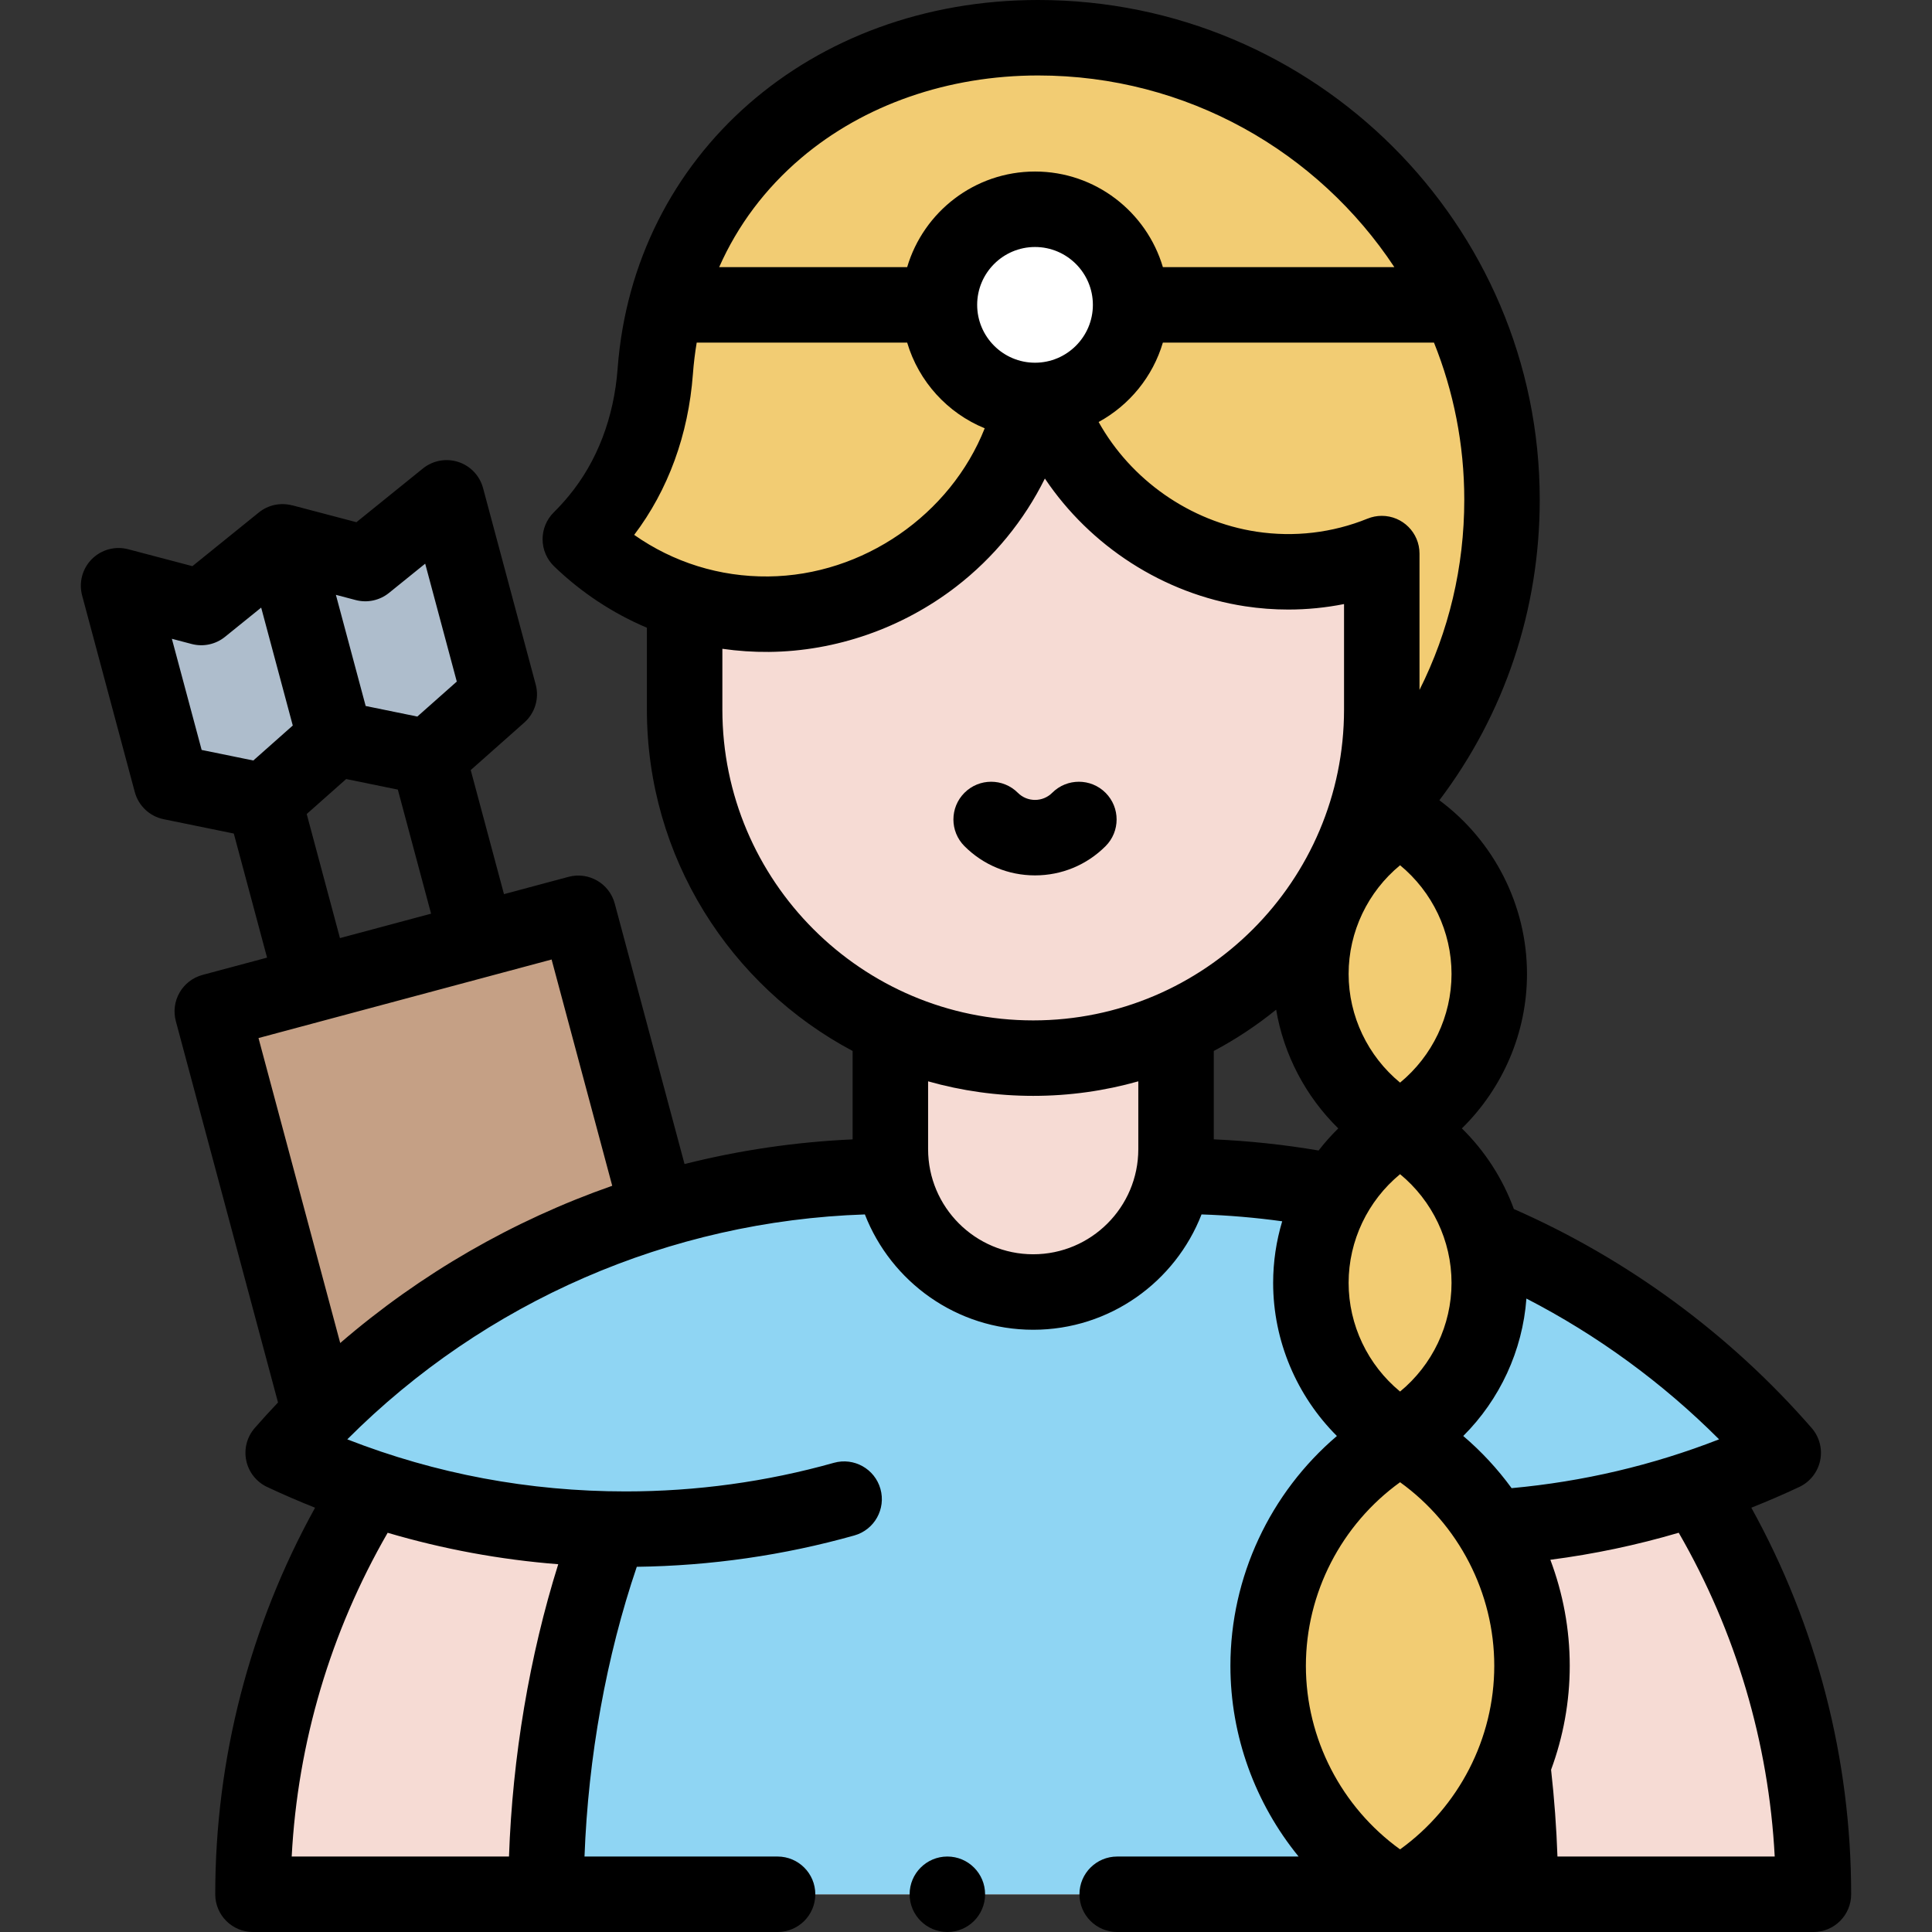 <svg id="Capa_1" enable-background="new 0 0 512 512" height="512" viewBox="0 0 512 512" width="512" xmlns="http://www.w3.org/2000/svg"><rect x="0" y="0" width="512" height="512" fill="#333333" stroke="none"/><g><g><g><path d="m78.942 251.817h100.416v188.516h-100.416z" fill="#c5a085" transform="matrix(.966 -.259 .259 .966 -85.17 45.219)"/><g fill="#aebdcc"><path d="m88.845 195.654-18.823 16.686-24.643-5.039-13.954-52.076 21.913 5.77 21.553-17.417z"/><path d="m132.311 184.008-18.822 16.685-24.644-5.039-13.954-52.076 21.913 5.77 21.553-17.417z"/></g></g><g><path d="m67.041 502c0-37.847 10.477-73.307 28.757-103.769h356.02c18.279 30.462 28.757 65.922 28.757 103.769z" fill="#f6dbd4"/><path d="m144.696 502c0-33.167 6.006-67.427 16.989-96.761l62.012-7.954c-18.412 5.183-37.833 7.955-57.903 7.955-32.456 0-63.211-7.263-90.749-20.231 39.099-44.911 96.687-73.302 160.909-73.302h75.707c64.222 0 121.81 28.391 160.909 73.302-27.538 12.968-58.293 20.231-90.749 20.231-20.069 0-39.491-2.773-57.903-7.955l62.012 7.954c10.983 29.334 16.989 63.594 16.989 96.761z" fill="#8fd5f3"/><path d="m274.29 258.105c68.512 0 124.052-55.54 124.052-124.052s-55.54-124.053-124.052-124.053z" fill="#f2cc73"/><circle cx="273.808" cy="110.673" fill="#f2cc73" r="100.673"/><path d="m181.434 123.116v64.926c0 51.017 41.357 92.374 92.374 92.374s92.374-41.357 92.374-92.374v-64.926z" fill="#f6dbd4"/><path d="m173.364 106.33c-2.77 14.147-9.75 26.783-19.575 36.562 12.907 12.444 30.505 20.055 49.891 19.874 37.611-.351 68.779-30.583 70.209-68.168.34-8.935-.975-17.518-3.661-25.47-3.929-11.633-14.852-19.619-27.13-19.652-.065 0-.13 0-.195 0-34.355-.001-63.007 24.422-69.539 56.854z" fill="#f2cc73"/><path d="m320.01 61.458c-15.312-2.327-30.184.82-42.659 7.954-.503 2.013-.926 4.064-1.244 6.157-5.479 36.061 19.312 69.737 55.374 75.217 15.312 2.327 30.184-.82 42.659-7.954.503-2.014.926-4.065 1.244-6.158 5.48-36.061-19.312-69.736-55.374-75.216z" fill="#f2cc73"/><path d="m235.955 280.417v24.127c0 20.906 16.948 37.853 37.853 37.853s37.853-16.948 37.853-37.853v-24.127z" fill="#f6dbd4"/><g fill="#f2cc73"><ellipse cx="371.032" cy="258.105" rx="23.637" ry="40.934"/><ellipse cx="371.032" cy="339.972" rx="23.637" ry="40.934"/><ellipse cx="371.032" cy="441.453" rx="34.963" ry="60.547"/></g><circle cx="274.29" cy="80.79" fill="#fff" r="25.333"/></g><g><path d="m292.986 224.242c3.905-3.905 3.905-10.237 0-14.142s-10.237-3.905-14.142 0c-1.216 1.216-2.833 1.886-4.553 1.886s-3.337-.67-4.554-1.887c-3.905-3.905-10.237-3.905-14.143 0-3.905 3.905-3.905 10.237 0 14.143 4.994 4.994 11.634 7.744 18.696 7.744s13.702-2.75 18.696-7.744z"/><circle cx="251.06" cy="502" r="10"/></g></g><path d="m464.119 399.555c4.281-1.701 8.522-3.525 12.712-5.498 2.835-1.335 4.881-3.923 5.526-6.99s-.186-6.259-2.244-8.623c-21.645-24.863-48.859-44.845-78.921-58.034-2.936-8.034-7.643-15.354-13.782-21.372 10.869-10.655 17.259-25.394 17.259-40.934 0-18.198-8.761-35.299-23.22-46.026 17.261-22.827 26.597-50.493 26.597-79.647.001-73.022-59.627-132.431-132.92-132.431-60.357 0-107.226 41.071-111.446 97.657-.971 13.02-5.443 24.689-12.931 33.746-1.259 1.523-2.61 3.004-4.014 4.401-1.905 1.896-2.967 4.479-2.945 7.167.021 2.688 1.124 5.254 3.059 7.12 7.245 6.985 15.577 12.444 24.585 16.266v21.685c0 39.173 22.12 73.271 54.521 90.478v23.43c-15.141.678-30.057 2.884-44.545 6.535l-18.499-69.04c-1.43-5.334-6.911-8.501-12.248-7.071l-17.104 4.583-8.811-32.882 14.197-12.585c2.835-2.513 4.006-6.412 3.026-10.071l-13.954-52.076c-.876-3.269-3.346-5.873-6.564-6.92-3.218-1.048-6.749-.396-9.38 1.731l-17.617 14.236-17.018-4.481-.016.016c-3.062-.803-6.336-.128-8.815 1.876l-17.617 14.235-17.019-4.481c-3.449-.907-7.118.088-9.633 2.615-2.515 2.526-3.496 6.2-2.573 9.644l13.954 52.076c.98 3.659 3.944 6.45 7.656 7.209l18.588 3.801 8.811 32.882-17.105 4.583c-2.562.687-4.746 2.362-6.072 4.659s-1.686 5.026-.999 7.588l27.078 101.058c-2.094 2.216-4.161 4.464-6.173 6.774-2.058 2.364-2.889 5.556-2.244 8.624.645 3.067 2.69 5.655 5.526 6.99 4.195 1.975 8.435 3.799 12.711 5.5-17.327 31.328-26.455 66.585-26.455 102.442 0 5.523 4.477 10 10 10h139.023c5.523 0 10-4.477 10-10s-4.477-10-10-10h-51.166c.981-26.375 5.793-53.086 13.855-76.784 19.58-.256 38.961-3.042 57.655-8.304 5.316-1.497 8.413-7.02 6.916-12.336s-7.017-8.41-12.336-6.916c-17.871 5.031-36.44 7.582-55.193 7.582-25.555 0-50.305-4.636-73.76-13.8 36.448-36.534 85.458-57.891 137.165-59.607 6.948 17.864 24.317 30.563 44.608 30.563s37.66-12.7 44.608-30.565c7.165.235 14.309.844 21.378 1.821-1.567 5.235-2.399 10.725-2.399 16.32 0 15.367 6.247 29.953 16.896 40.579-17.671 15.047-28.221 37.314-28.221 60.901 0 18.643 6.586 36.465 18.072 50.547h-48.078c-5.523 0-10 4.477-10 10s4.477 10 10 10h184.511c5.523 0 10-4.477 10-10 0-35.859-9.127-71.116-26.456-102.446zm-369.861-240.536c3.078.811 6.357.108 8.832-1.893l9.59-7.75 8.373 31.248-10.457 9.27-13.69-2.799-7.893-29.458zm-2.52 47.434 13.691 2.799 8.811 32.882-24.148 6.47-8.811-32.882zm-24.609-4.911-13.69-2.8-7.894-29.458 5.247 1.382c3.078.811 6.357.108 8.832-1.893l9.59-7.75 8.373 31.248zm35.607 204.659c14.698 4.333 29.794 7.126 45.201 8.335-7.611 24.254-12.128 51.05-13.048 77.464h-57.587c1.579-30.16 10.296-59.57 25.434-85.799zm-12.576-50.286-21.656-80.821 77.675-20.813 16.068 59.965c-26.305 9.206-50.782 23.297-72.087 41.669zm294.51-97.81c0 11.207-5.107 21.78-13.637 28.802-8.53-7.023-13.637-17.596-13.637-28.802 0-11.207 5.107-21.78 13.637-28.803 8.53 7.023 13.637 17.596 13.637 28.803zm0 81.868c0 11.207-5.107 21.78-13.637 28.802-8.53-7.023-13.637-17.596-13.637-28.802 0-11.207 5.107-21.78 13.637-28.803 8.53 7.022 13.637 17.596 13.637 28.803zm-8.488-157.14v-36.129c0-5.523-4.477-10-10-10-1.332 0-2.601.266-3.764.739l-.001-.003c-9.293 3.777-19.47 4.975-29.434 3.459-17.676-2.686-33.296-13.749-41.838-29.064 8.144-4.439 14.35-11.992 17.027-21.046h71.845c5.176 12.882 8.03 26.942 8.03 41.643 0 17.808-4.106 34.96-11.865 50.401zm-163.869-140.958c16.609-14.106 38.917-21.875 62.813-21.875 39.421 0 74.183 20.222 94.388 50.79h-61.341c-4.325-14.626-17.873-25.333-33.882-25.333-16.01 0-29.558 10.706-33.883 25.333h-49.82c4.887-11.052 12.188-20.816 21.725-28.915zm77.31 38.915c0 8.455-6.878 15.333-15.333 15.333s-15.333-6.878-15.333-15.333 6.878-15.333 15.333-15.333 15.333 6.878 15.333 15.333zm-121.561 60.959c8.998-11.87 14.363-26.53 15.562-42.604.211-2.835.55-5.621 1.009-8.355h55.774c3.051 10.318 10.691 18.68 20.55 22.713-9.055 22.859-32.198 39.029-57.37 39.264-12.871.132-25.182-3.745-35.525-11.018zm133.599 162.794c0 15.358-12.495 27.854-27.853 27.854s-27.854-12.495-27.854-27.854v-17.979c8.859 2.508 18.202 3.852 27.854 3.852 9.651 0 18.994-1.344 27.853-3.852zm-27.853-34.126c-45.421 0-82.375-36.953-82.375-82.374v-16.105c4.054.58 8.175.867 12.34.828 17.748-.165 35.36-6.301 49.592-17.276 10-7.712 18.06-17.605 23.536-28.673 11.989 17.872 31.391 30.562 53.077 33.857 3.799.577 7.62.864 11.433.864 4.964 0 9.912-.492 14.771-1.455v27.96c0 45.421-36.952 82.374-82.374 82.374zm75.632 34.479c-9.152-1.559-18.447-2.544-27.779-2.957v-23.419c5.871-3.118 11.404-6.79 16.53-10.947 2.024 11.969 7.832 23.004 16.463 31.465-1.874 1.838-3.616 3.795-5.214 5.858zm21.592 185.206c-15.53-11.194-24.962-29.335-24.962-48.649 0-19.313 9.432-37.454 24.962-48.648 15.53 11.194 24.962 29.335 24.962 48.648.001 19.314-9.432 37.455-24.962 48.649zm16.742-109.55c9.683-9.662 15.722-22.599 16.738-36.42 18.773 9.68 36.086 22.315 51.061 37.307-17.619 6.874-36.043 11.204-54.984 12.937-3.693-5.067-7.989-9.714-12.815-13.824zm24.965 111.448c-.265-7.633-.83-15.328-1.689-22.995 3.216-8.711 4.945-18.022 4.945-27.552 0-9.727-1.795-19.229-5.141-28.095 11.551-1.499 22.908-3.894 34.022-7.164 15.141 26.231 23.859 55.643 25.438 85.806z"/></g></svg>